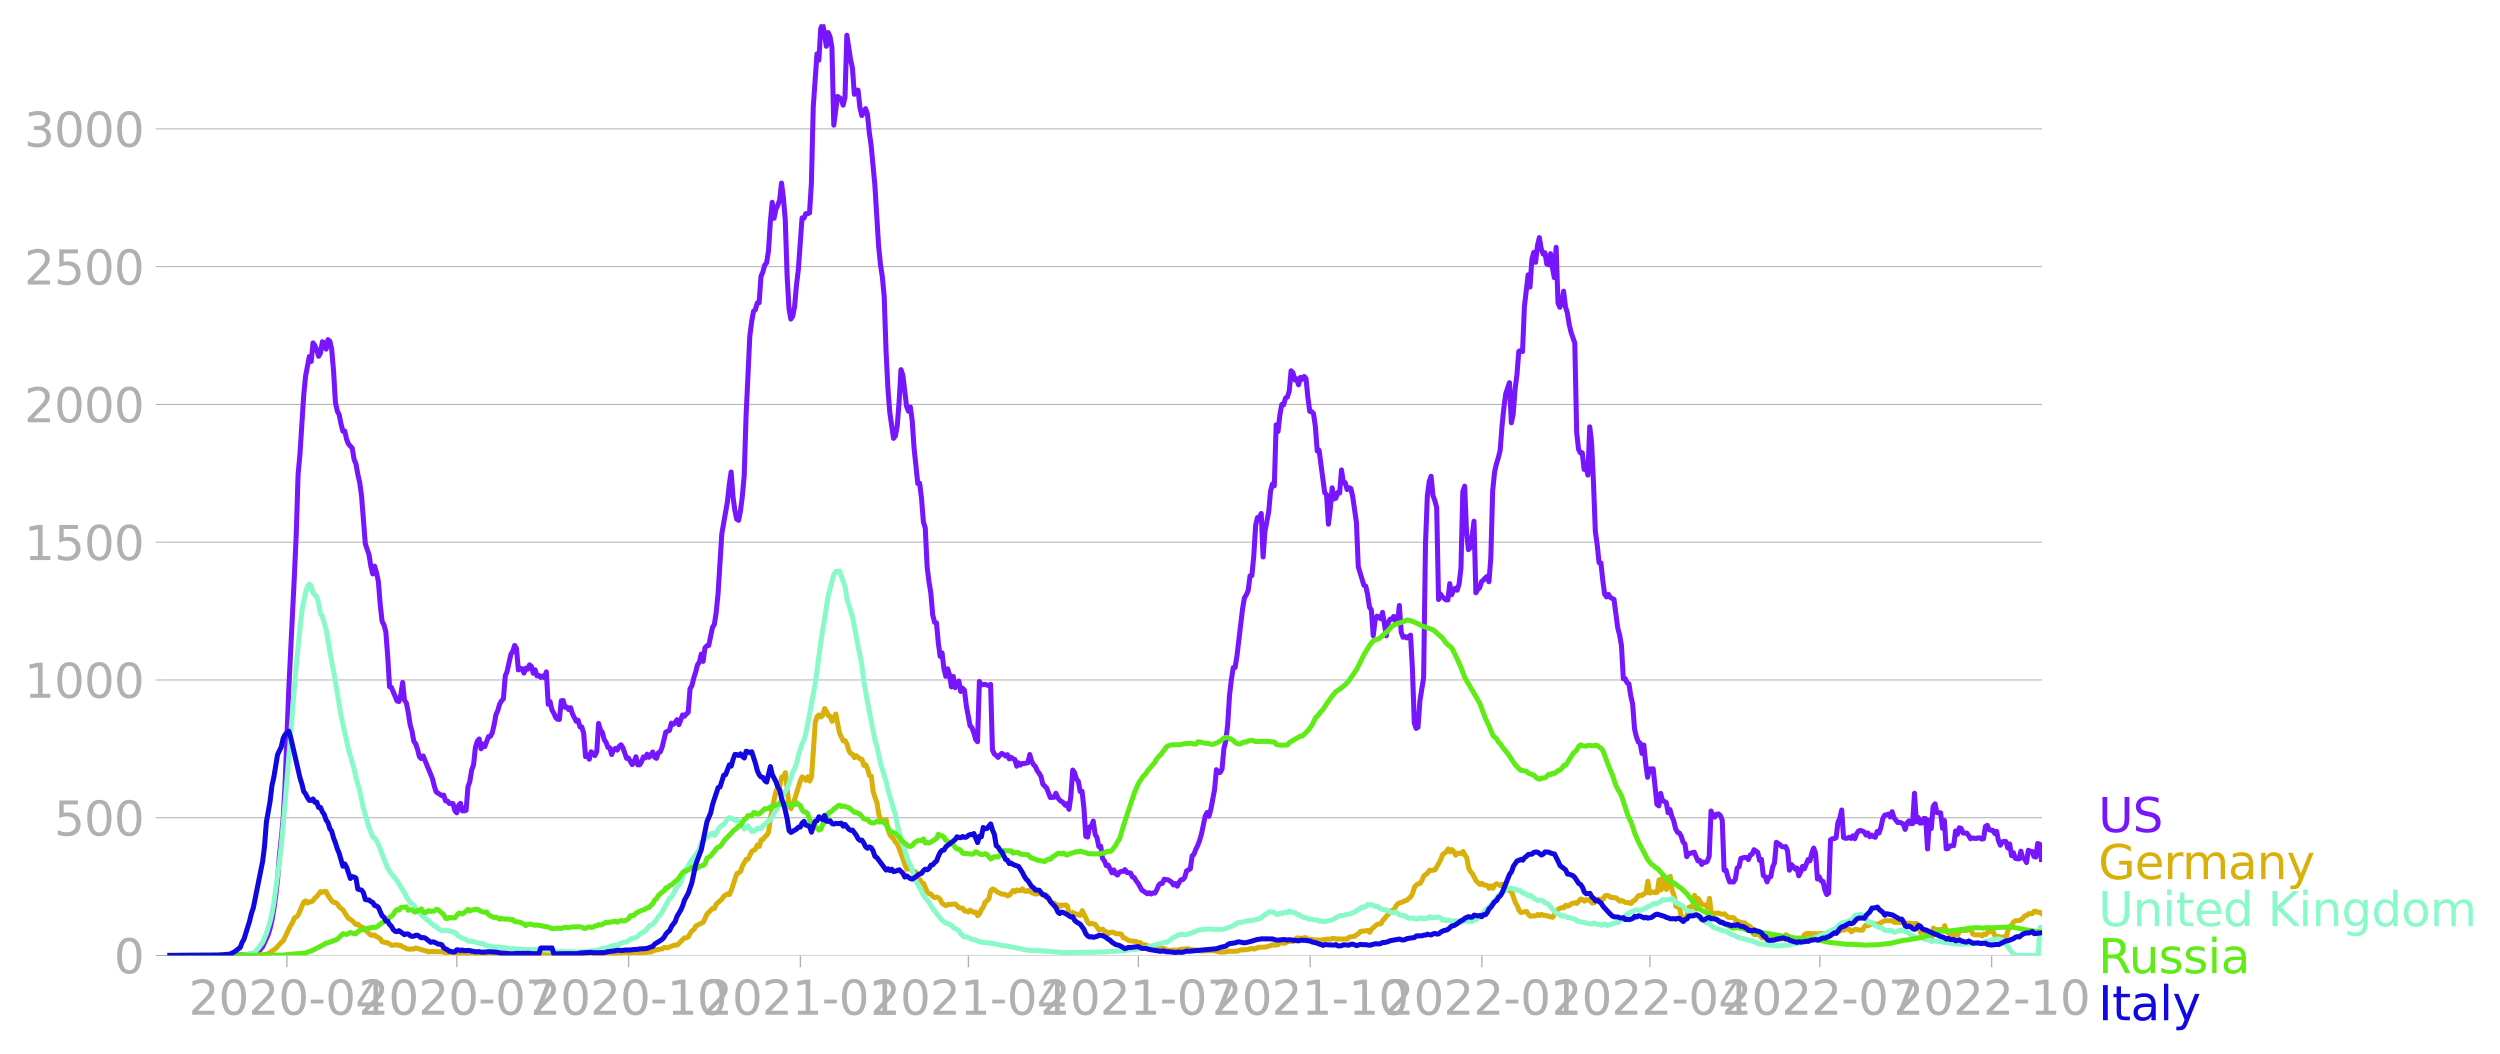 <svg xmlns="http://www.w3.org/2000/svg" xmlns:xlink="http://www.w3.org/1999/xlink" width="992.186" height="418.386" viewBox="0 0 744.14 313.789"><defs><style>*{stroke-linejoin:round;stroke-linecap:butt}</style></defs><g id="figure_1"><path id="patch_1" d="M0 313.79h744.14V0H0v313.79z" style="fill:none"/><g id="axes_1"><path id="patch_2" d="M49.83 284.4h558V7.2h-558v277.2z" style="fill:none"/><g id="matplotlib.axis_1"><g id="xtick_1"><g id="line2d_1"><defs><path id="m77777625ea" d="M0 0v3.5" style="stroke:#b0b0b0;stroke-width:.4"/></defs><use xlink:href="#m77777625ea" x="85.4" y="284.4" style="fill:#b0b0b0;stroke:#b0b0b0;stroke-width:.4"/></g><g id="text_1" style="fill:#b0b0b0" transform="matrix(.14 0 0 -.14 56.152 302.038)"><defs><path id="DejaVuSans-32" d="M1228 531h2203V0H469v531q359 372 979 998 621 627 780 809 303 340 423 576 121 236 121 464 0 372-261 606-261 235-680 235-297 0-627-103-329-103-704-313v638q381 153 712 231 332 78 607 78 725 0 1156-363 431-362 431-968 0-288-108-546-107-257-392-607-78-91-497-524-418-433-1181-1211z" transform="scale(.016)"/><path id="DejaVuSans-30" d="M2034 4250q-487 0-733-480-245-479-245-1442 0-959 245-1439 246-480 733-480 491 0 736 480 246 480 246 1439 0 963-246 1442-245 480-736 480zm0 500q785 0 1199-621 414-620 414-1801 0-1178-414-1799Q2819-91 2034-91q-784 0-1198 620-414 621-414 1799 0 1181 414 1801 414 621 1198 621z" transform="scale(.016)"/><path id="DejaVuSans-2d" d="M313 2009h1684v-512H313v512z" transform="scale(.016)"/><path id="DejaVuSans-34" d="M2419 4116 825 1625h1594v2491zm-166 550h794V1625h666v-525h-666V0h-628v1100H313v609l1940 2957z" transform="scale(.016)"/></defs><use xlink:href="#DejaVuSans-32"/><use xlink:href="#DejaVuSans-30" x="63.623"/><use xlink:href="#DejaVuSans-32" x="127.246"/><use xlink:href="#DejaVuSans-30" x="190.869"/><use xlink:href="#DejaVuSans-2d" x="254.492"/><use xlink:href="#DejaVuSans-30" x="290.576"/><use xlink:href="#DejaVuSans-34" x="354.199"/></g></g><g id="xtick_2"><use xlink:href="#m77777625ea" id="line2d_2" x="135.975" y="284.4" style="fill:#b0b0b0;stroke:#b0b0b0;stroke-width:.4"/><g id="text_2" style="fill:#b0b0b0" transform="matrix(.14 0 0 -.14 106.727 302.038)"><defs><path id="DejaVuSans-37" d="M525 4666h3000v-269L1831 0h-659l1594 4134H525v532z" transform="scale(.016)"/></defs><use xlink:href="#DejaVuSans-32"/><use xlink:href="#DejaVuSans-30" x="63.623"/><use xlink:href="#DejaVuSans-32" x="127.246"/><use xlink:href="#DejaVuSans-30" x="190.869"/><use xlink:href="#DejaVuSans-2d" x="254.492"/><use xlink:href="#DejaVuSans-30" x="290.576"/><use xlink:href="#DejaVuSans-37" x="354.199"/></g></g><g id="xtick_3"><use xlink:href="#m77777625ea" id="line2d_3" x="187.107" y="284.4" style="fill:#b0b0b0;stroke:#b0b0b0;stroke-width:.4"/><g id="text_3" style="fill:#b0b0b0" transform="matrix(.14 0 0 -.14 157.859 302.038)"><defs><path id="DejaVuSans-31" d="M794 531h1031v3560L703 3866v575l1116 225h631V531h1031V0H794v531z" transform="scale(.016)"/></defs><use xlink:href="#DejaVuSans-32"/><use xlink:href="#DejaVuSans-30" x="63.623"/><use xlink:href="#DejaVuSans-32" x="127.246"/><use xlink:href="#DejaVuSans-30" x="190.869"/><use xlink:href="#DejaVuSans-2d" x="254.492"/><use xlink:href="#DejaVuSans-31" x="290.576"/><use xlink:href="#DejaVuSans-30" x="354.199"/></g></g><g id="xtick_4"><use xlink:href="#m77777625ea" id="line2d_4" x="238.238" y="284.4" style="fill:#b0b0b0;stroke:#b0b0b0;stroke-width:.4"/><g id="text_4" style="fill:#b0b0b0" transform="matrix(.14 0 0 -.14 208.99 302.038)"><use xlink:href="#DejaVuSans-32"/><use xlink:href="#DejaVuSans-30" x="63.623"/><use xlink:href="#DejaVuSans-32" x="127.246"/><use xlink:href="#DejaVuSans-31" x="190.869"/><use xlink:href="#DejaVuSans-2d" x="254.492"/><use xlink:href="#DejaVuSans-30" x="290.576"/><use xlink:href="#DejaVuSans-31" x="354.199"/></g></g><g id="xtick_5"><use xlink:href="#m77777625ea" id="line2d_5" x="288.258" y="284.4" style="fill:#b0b0b0;stroke:#b0b0b0;stroke-width:.4"/><g id="text_5" style="fill:#b0b0b0" transform="matrix(.14 0 0 -.14 259.01 302.038)"><use xlink:href="#DejaVuSans-32"/><use xlink:href="#DejaVuSans-30" x="63.623"/><use xlink:href="#DejaVuSans-32" x="127.246"/><use xlink:href="#DejaVuSans-31" x="190.869"/><use xlink:href="#DejaVuSans-2d" x="254.492"/><use xlink:href="#DejaVuSans-30" x="290.576"/><use xlink:href="#DejaVuSans-34" x="354.199"/></g></g><g id="xtick_6"><use xlink:href="#m77777625ea" id="line2d_6" x="338.834" y="284.4" style="fill:#b0b0b0;stroke:#b0b0b0;stroke-width:.4"/><g id="text_6" style="fill:#b0b0b0" transform="matrix(.14 0 0 -.14 309.586 302.038)"><use xlink:href="#DejaVuSans-32"/><use xlink:href="#DejaVuSans-30" x="63.623"/><use xlink:href="#DejaVuSans-32" x="127.246"/><use xlink:href="#DejaVuSans-31" x="190.869"/><use xlink:href="#DejaVuSans-2d" x="254.492"/><use xlink:href="#DejaVuSans-30" x="290.576"/><use xlink:href="#DejaVuSans-37" x="354.199"/></g></g><g id="xtick_7"><use xlink:href="#m77777625ea" id="line2d_7" x="389.965" y="284.4" style="fill:#b0b0b0;stroke:#b0b0b0;stroke-width:.4"/><g id="text_7" style="fill:#b0b0b0" transform="matrix(.14 0 0 -.14 360.717 302.038)"><use xlink:href="#DejaVuSans-32"/><use xlink:href="#DejaVuSans-30" x="63.623"/><use xlink:href="#DejaVuSans-32" x="127.246"/><use xlink:href="#DejaVuSans-31" x="190.869"/><use xlink:href="#DejaVuSans-2d" x="254.492"/><use xlink:href="#DejaVuSans-31" x="290.576"/><use xlink:href="#DejaVuSans-30" x="354.199"/></g></g><g id="xtick_8"><use xlink:href="#m77777625ea" id="line2d_8" x="441.097" y="284.4" style="fill:#b0b0b0;stroke:#b0b0b0;stroke-width:.4"/><g id="text_8" style="fill:#b0b0b0" transform="matrix(.14 0 0 -.14 411.849 302.038)"><use xlink:href="#DejaVuSans-32"/><use xlink:href="#DejaVuSans-30" x="63.623"/><use xlink:href="#DejaVuSans-32" x="127.246"/><use xlink:href="#DejaVuSans-32" x="190.869"/><use xlink:href="#DejaVuSans-2d" x="254.492"/><use xlink:href="#DejaVuSans-30" x="290.576"/><use xlink:href="#DejaVuSans-31" x="354.199"/></g></g><g id="xtick_9"><use xlink:href="#m77777625ea" id="line2d_9" x="491.117" y="284.4" style="fill:#b0b0b0;stroke:#b0b0b0;stroke-width:.4"/><g id="text_9" style="fill:#b0b0b0" transform="matrix(.14 0 0 -.14 461.869 302.038)"><use xlink:href="#DejaVuSans-32"/><use xlink:href="#DejaVuSans-30" x="63.623"/><use xlink:href="#DejaVuSans-32" x="127.246"/><use xlink:href="#DejaVuSans-32" x="190.869"/><use xlink:href="#DejaVuSans-2d" x="254.492"/><use xlink:href="#DejaVuSans-30" x="290.576"/><use xlink:href="#DejaVuSans-34" x="354.199"/></g></g><g id="xtick_10"><use xlink:href="#m77777625ea" id="line2d_10" x="541.693" y="284.4" style="fill:#b0b0b0;stroke:#b0b0b0;stroke-width:.4"/><g id="text_10" style="fill:#b0b0b0" transform="matrix(.14 0 0 -.14 512.445 302.038)"><use xlink:href="#DejaVuSans-32"/><use xlink:href="#DejaVuSans-30" x="63.623"/><use xlink:href="#DejaVuSans-32" x="127.246"/><use xlink:href="#DejaVuSans-32" x="190.869"/><use xlink:href="#DejaVuSans-2d" x="254.492"/><use xlink:href="#DejaVuSans-30" x="290.576"/><use xlink:href="#DejaVuSans-37" x="354.199"/></g></g><g id="xtick_11"><use xlink:href="#m77777625ea" id="line2d_11" x="592.824" y="284.4" style="fill:#b0b0b0;stroke:#b0b0b0;stroke-width:.4"/><g id="text_11" style="fill:#b0b0b0" transform="matrix(.14 0 0 -.14 563.576 302.038)"><use xlink:href="#DejaVuSans-32"/><use xlink:href="#DejaVuSans-30" x="63.623"/><use xlink:href="#DejaVuSans-32" x="127.246"/><use xlink:href="#DejaVuSans-32" x="190.869"/><use xlink:href="#DejaVuSans-2d" x="254.492"/><use xlink:href="#DejaVuSans-31" x="290.576"/><use xlink:href="#DejaVuSans-30" x="354.199"/></g></g></g><g id="matplotlib.axis_2"><g id="ytick_1"><path id="line2d_12" d="M49.83 284.4h558" clip-path="url(#pe61cd17890)" style="fill:none;stroke:#b0b0b0;stroke-width:.3;stroke-linecap:square"/><g id="line2d_13"><defs><path id="m15a1eaa078" d="M0 0h-3.5" style="stroke:#b0b0b0;stroke-width:.3"/></defs><use xlink:href="#m15a1eaa078" x="49.83" y="284.4" style="fill:#b0b0b0;stroke:#b0b0b0;stroke-width:.3"/></g><use xlink:href="#DejaVuSans-30" id="text_12" style="fill:#b0b0b0" transform="matrix(.14 0 0 -.14 33.922 289.719)"/></g><g id="ytick_2"><path id="line2d_14" d="M49.83 243.394h558" clip-path="url(#pe61cd17890)" style="fill:none;stroke:#b0b0b0;stroke-width:.3;stroke-linecap:square"/><use xlink:href="#m15a1eaa078" id="line2d_15" x="49.83" y="243.394" style="fill:#b0b0b0;stroke:#b0b0b0;stroke-width:.3"/><g id="text_13" style="fill:#b0b0b0" transform="matrix(.14 0 0 -.14 16.108 248.713)"><defs><path id="DejaVuSans-35" d="M691 4666h2478v-532H1269V2991q137 47 274 70 138 23 276 23 781 0 1237-428 457-428 457-1159 0-753-469-1171Q2575-91 1722-91q-294 0-599 50Q819 9 494 109v635q281-153 581-228t634-75q541 0 856 284 316 284 316 772 0 487-316 771-315 285-856 285-253 0-505-56-251-56-513-175v2344z" transform="scale(.016)"/></defs><use xlink:href="#DejaVuSans-35"/><use xlink:href="#DejaVuSans-30" x="63.623"/><use xlink:href="#DejaVuSans-30" x="127.246"/></g></g><g id="ytick_3"><path id="line2d_16" d="M49.83 202.388h558" clip-path="url(#pe61cd17890)" style="fill:none;stroke:#b0b0b0;stroke-width:.3;stroke-linecap:square"/><use xlink:href="#m15a1eaa078" id="line2d_17" x="49.83" y="202.388" style="fill:#b0b0b0;stroke:#b0b0b0;stroke-width:.3"/><g id="text_14" style="fill:#b0b0b0" transform="matrix(.14 0 0 -.14 7.2 207.707)"><use xlink:href="#DejaVuSans-31"/><use xlink:href="#DejaVuSans-30" x="63.623"/><use xlink:href="#DejaVuSans-30" x="127.246"/><use xlink:href="#DejaVuSans-30" x="190.869"/></g></g><g id="ytick_4"><path id="line2d_18" d="M49.83 161.382h558" clip-path="url(#pe61cd17890)" style="fill:none;stroke:#b0b0b0;stroke-width:.3;stroke-linecap:square"/><use xlink:href="#m15a1eaa078" id="line2d_19" x="49.83" y="161.382" style="fill:#b0b0b0;stroke:#b0b0b0;stroke-width:.3"/><g id="text_15" style="fill:#b0b0b0" transform="matrix(.14 0 0 -.14 7.2 166.701)"><use xlink:href="#DejaVuSans-31"/><use xlink:href="#DejaVuSans-35" x="63.623"/><use xlink:href="#DejaVuSans-30" x="127.246"/><use xlink:href="#DejaVuSans-30" x="190.869"/></g></g><g id="ytick_5"><path id="line2d_20" d="M49.83 120.376h558" clip-path="url(#pe61cd17890)" style="fill:none;stroke:#b0b0b0;stroke-width:.3;stroke-linecap:square"/><use xlink:href="#m15a1eaa078" id="line2d_21" x="49.83" y="120.376" style="fill:#b0b0b0;stroke:#b0b0b0;stroke-width:.3"/><g id="text_16" style="fill:#b0b0b0" transform="matrix(.14 0 0 -.14 7.2 125.695)"><use xlink:href="#DejaVuSans-32"/><use xlink:href="#DejaVuSans-30" x="63.623"/><use xlink:href="#DejaVuSans-30" x="127.246"/><use xlink:href="#DejaVuSans-30" x="190.869"/></g></g><g id="ytick_6"><path id="line2d_22" d="M49.83 79.37h558" clip-path="url(#pe61cd17890)" style="fill:none;stroke:#b0b0b0;stroke-width:.3;stroke-linecap:square"/><use xlink:href="#m15a1eaa078" id="line2d_23" x="49.83" y="79.37" style="fill:#b0b0b0;stroke:#b0b0b0;stroke-width:.3"/><g id="text_17" style="fill:#b0b0b0" transform="matrix(.14 0 0 -.14 7.2 84.69)"><use xlink:href="#DejaVuSans-32"/><use xlink:href="#DejaVuSans-35" x="63.623"/><use xlink:href="#DejaVuSans-30" x="127.246"/><use xlink:href="#DejaVuSans-30" x="190.869"/></g></g><g id="ytick_7"><path id="line2d_24" d="M49.83 38.364h558" clip-path="url(#pe61cd17890)" style="fill:none;stroke:#b0b0b0;stroke-width:.3;stroke-linecap:square"/><use xlink:href="#m15a1eaa078" id="line2d_25" x="49.83" y="38.364" style="fill:#b0b0b0;stroke:#b0b0b0;stroke-width:.3"/><g id="text_18" style="fill:#b0b0b0" transform="matrix(.14 0 0 -.14 7.2 43.683)"><defs><path id="DejaVuSans-33" d="M2597 2516q453-97 707-404 255-306 255-756 0-690-475-1069Q2609-91 1734-91q-293 0-604 58T488 141v609q262-153 574-231 313-78 654-78 593 0 904 234t311 681q0 413-289 645-289 233-804 233h-544v519h569q465 0 712 186t247 536q0 359-255 551-254 193-729 193-260 0-557-57-297-56-653-174v562q360 100 674 150t592 50q719 0 1137-327 419-326 419-882 0-388-222-655t-631-370z" transform="scale(.016)"/></defs><use xlink:href="#DejaVuSans-33"/><use xlink:href="#DejaVuSans-30" x="63.623"/><use xlink:href="#DejaVuSans-30" x="127.246"/><use xlink:href="#DejaVuSans-30" x="190.869"/></g></g></g><path id="line2d_26" d="m49.83 284.4 19.452-.082 2.78-.152 1.11-.012 1.112-.117 1.668-.211 1.111-.668 1.112-1.37 1.667-3.633.556-1.874.556-2.414.555-3.198.556-4.042.556-4.874.556-7.147.555-5.002.556-6.093.556-9.794 1.111-28.54 1.668-33.754.556-12.372.555-17.89.556-6.034 1.112-17.492.555-5.67 1.112-5.835.556 1.464.556-5.53.555.809.556 1.288.556 1.887.556-.984.555-3.34.556.34.556 1.863.556-2.823.556.468.555 2.39.556 6.467.556 9.362.556 2.577.555 1.066.556 2.765.556 2.156.556-.047.556 2.484.555 1.37 1.112 1.242.556 3.351.555 1.3.556 3.187.556 2.367.556 4.03 1.111 14.212 1.112 3.257.556 3.538.555 2.18.556-2.297.556 1.921.556 2.637.556 6.877.555 4.967.556 1.067.556 2.062.556 7.287.555 9.08.556.21 1.668 3.996.555.187.556-1.956.556-3.726.556 5.296.555.796.556 2.8.556 3.632.556 1.91.556 3.105.555.726.556 1.664.556 2.19.556.551.555-.796 2.78 6.795.555 2.25.556 1.675 1.667 1.101.556-.164.556 1.71.556.024.555.75.556-.047.556.094.556 2.12.555.621.556-2.237.556-.586.556 2.25h.556l.555-.165.556-6.97.556-1.641.556-3.445.555-1.476.556-5.225.556-1.804.556-.68.556 2.917.555-1.394.556.762 1.112-2.988.555-.07.556-1.031.556-2.355.556-3.081.556-1.23.555-1.957.556-.914.556-.656.556-6.795.555-1.36 1.112-5.037.556-.914.556-1.734.555.867.556 6.397.556-.457.556.14.555 1.266.556-1.453.556.316.556-1.312.555.469.556 2.038.556-1.019.556 1.804.556-.14.555.597.556-.445.556.55.556-1.757.555 9.654.556-.773.556 2.449.556.972.556 1.277.555.527.556.047.556-5.541.556-.082.555 2.026.556-.082.556.774.556-.574.556 1.827 1.111 2.215.556-.34.556 1.98.555.047.556 1.863.556 6.959.556-.539.556 1.324.555-2.238 1.112 1.148.556-1.148.555-8.412.556 1.957.556.69.556 2.157.556.831.555 1.512.556.105.556 1.992.556-1.383.555-.445.556.516.556-1.125.556-.457.556.844 1.111 3.198.556-.094 1.111 1.957.556-.762.556-1.581.556 2.413.556-.011.555-.903.556-1.464.556.293.556-1.102.555.938.556-.61.556-.972.556 1.558.556.34.555-1.664.556-.222.556-1.36 1.111-4.58 1.112-.516.556-2.144.556.352.555-.54.556-.82.556 1.477 1.111-2.917.556.386.556-.668.556-.48.556-7.065.555-.89.556-2.296.556-1.734.556-2.191.555-.773.556-2.402.556 2.167.556-4.03.556-.598.555-.105 1.112-5.366.556-.867.555-3.585.556-5.589 1.112-17.808 1.667-9.501.556-5.167.556-3.738.555 7.276.556 4.17.556 2.602.556.328.556-2.789.555-4.381.556-6.08.556-17.75 1.111-23.784.556-4.358.556-3.093.556-.457.555-1.992.556-.082.556-7.838.556-1.312.556-2.062.555-.633.556-3.526.556-8.623.556-5.893.555 4.756.556-2.706.556-1.207.556-1.535.556-5.038.555 4.359.556 6.56.556 16.766.556 9.654.555 3.14.556-.843.556-2.847.556-6.386.556-4.592 1.111-15.419.556.059.556-1.37.555.023.556-.211.556-8.775.556-22.823 1.111-15.746.556 1.862.556-9.384.556-1.324.555 2.624.556 3.949.556-4.09.556 1.254.556 3.234.555 23.08 1.112-8.552 1.111.785.556 1.827.556-2.354.556-18.465 1.111 7.276.556 2.507.556 7.803.556-1.23.555.011.556 5.19.556 2.344.556-.89.556-1.149.555 1.523.556 5.495.556 3.878 1.111 11.798 1.112 18.125.556 5.576.556 3.644.555 5.893.556 16.262.556 11.177.556 7.041 1.111 7.71.556-.692.556-3.081.556-7.194.555-9.478.556 1.699 1.112 9.22.555 1.453.556-1.253.556 4.042.556 8.13 1.111 10.615.556-.07.556 4.499.556 7.006.555 1.78.556 11.553.556 4.475.556 3.41.556 6.467.555 2.19.556.153.556 5.975.556 4.007.555-1.043.556 4.687.556 2.308.556-2.25.556 1.781.555 3.597.556-3.14.556 3.35.556-1.557.555-.41.556 3.104.556-.96.556.62.556 4.581 1.111 5.964.556.574.556 1.511.555 1.992.556.691.556-17.937.556 1.031 1.111-.176 1.112.399.556-.375.555 19.507.556 1.23.556.387.556.597.555-.68.556-.503.556.316.556.457.556-.398.555 1.253.556-.48.556.48.556.176.555 2.004.556-1.008.556.668.556-.48.556.011 1.111-.222.556-2.45.556 1.993.555 1.03.556.54.556 1.288.556.703.556.984.555 2.285 1.112 1.137 1.111 2.835 1.112-.07.556-1.184.556 1.312.555.738 1.112.762.556.75.555-.457.556 1.664.556-3.878.556-7.803.556.785.555 1.874.556.668.556 3.046.556-.047.555 4.98.556 8.423.556.211.556-2.999.556-.246.555-1.511.556 3.925.556.995.556 2.672.555-.106.556 3.702.556.668.556 1.418.556-.176 1.111 2.296.556-.867.556 1.149.555.386.556-.832.556-.246.556-.035.556-.492.555.844 1.112.152.556 1.183.555.176.556 1.008.556.68 1.112 2.014 1.667 1.125.556-.316.555.386.556-.328.556.059.556-.95.556-1.335.555-.597h.556l.556-1.242 1.111.176.556.304.556.434.556.785.556-.422.555.797.556-1.16.556-.75.556-.082.555-.61.556-1.968 1.112-.585.556-3.902.555-.468.556-1.535.556-1.09.556-1.5.555-1.91 1.112-5.342.556-1.054.556 1.148.555-2.039 1.112-5.916.556-5.928.555.867.556-.047.556-.961.556-6.14.555-2.249.556-4.674.556-8.846.556-4.721.556-3.597.555-.035.556-3.457 1.667-14 .556-3.292.556-.88.556-1.241.556-4.417.555-.105.556-5.753.556-9.197.556-2.308.555-.012.556-1.195.556 12.946.556-7.638 1.111-5.811.556-6.105.556-2.179.556.563.555-18.148.556 1.968.556-4.92.556-3.106.556.082.555-2.003.556-.281.556-1.758.556-6.08.555.562.556 2.168.556-.352.556 1.793.556-2.203.555.563.556-.832.556.597.556 5.647.555 4.136.556.082.556.574.556 3.831.556 7.311.555-.234 1.668 12.63.555.574.556 8.81.556-4.628.556-6.198.556 3.304.555-.222.556-1.687.556.164.556-6.878.555 3.785h.556l.556 2.05.556-.562.556.257.555 2.344 1.112 7.72.556 13.216 1.667 5.53.556.258.556 2.507.555 3.714.556.843.556 7.663.556-4.57.555-1.241.556.316.556.469.556-1.898 1.111 6.959.556-3.855.556-1.09.556.012.555-.843.556 1.523.556.34.556-5.097.556 8.002.555 1.453.556-.21.556.41 1.111-.82.556 9.97.556 16.167.556 1.606.556-.34.555-7.827 1.112-6.9.556-39.846.555-14.317.556-4.23.556-1.581.556 5.729.556 1.5.555 2.108.556 27.345.556-1.663.556.878 1.111.903h.556l.556-4.84.556 3.317.555-1.301.556-.644.556.585.556-1.85.555-4.652.556-22.858.556-1.617.556 13.767.555 5.12.556-.586.556-3.445.556-4.417.556 21.312.555-.973.556-.492.556-1.863.556-.421.555-.68.556-.469.556 1.606.556-7.089.556-19.999.555-5.506.556-2.496.556-1.757.556-2.238.555-7.24.556-5.448.556-4.195 1.112-3.28.555 11.927.556-2.543.556-7.392.556-4.347.555-6.96.556-.257.556.293.556-13.403 1.111-9.42.556 3.632.556-8.213.556-2.109.555 2.953.556-5.003.556-2.355.556 3.269.556 1.628.555-.363.556 3.34.556.222.556-3.304.555 4.17.556 2.953.556-9.01.556 16.637.556 1.207.555-1.359.556-3.433.556 4.616.556 1.793.555 3.503.556 2.331 1.112 3.187.556 26.549.555 5.084.556 1.066.556-.035.556 4.944.555-.89.556 2.59.556-14.365.556 4.745.556 11.716.555 14.61.556 4.019.556 5.307.556.129.555 5.202.556 4.089.556.796.556-.75.556.914 1.111.598 1.112 8.47.555 2.05.556 3.223.556 9.888.556-.07.556 1.23.555.328.556 3.597.556 2.448.556 7.393.555 2.297.556 1.57.556.316.556 3.105.556-2.496.555 5.518.556 4.077.556-2.46 1.111-.07 1.112 10.556.556.48.556-3.714.555 2.226.556.153.556.351.556 3.035.555-.961.556 2.074.556 1.277.556 2.343.556 1.066.555.223.556.913.556 1.805.556.527.555 3.808.556-.985h.556l.556-.246.555-.105 1.112 2.6.556-.128.556 1.183.555-.714.556.105.556-.34.556-1.511.555-13.45.556 1.312.556.492.556-.855.556-.082.555.469.556 1.43.556 14.855.556-.024.555 2.04.556 1.499.556-.082.556.093.556-.82.555-3.362.556-.387.556-2.472 1.111-.304.556.023.556.633.556-1.36.556-.245.555-1.336 1.112.785.556 2.378.555-.281.556 4.804.556.34.556 1.546.556-1.37.555-.2.556-2.835.556-1.266.556-6.104 1.111.738.556.551.556.059.556-.082.555 1.3.556 5.74.556-1.71.556.563.555.796.556-.292.556 2.296.556-1.078.556-1.722.555.726 1.112-2.753.556.387.555-2.39.556-1.406.556 1.5.556 7.697.556-.657.555 1.219.556.164.556 2.577.556 1.336.555-.48.556-15.805.556-.34.556-.047.556-.28.555-4.582.556-1.207.556-2.437.556 8.19.555.246.556-.047.556-.27.556.34.556-.785.555.867.556-1.44.556-.832.556-.211 1.111.445.556.96.556-.62.556 1.113.555-.516.556.469.556.21.556-1.733.555.468.556-1.652.556-2.565.556-1.078 1.111-.328.556.855.556-1.582.556 1.758 1.111 1.464.556-.058.556.175.556.364.555 1.57.556-1.91.556-.61.556.785.555.024.556-9.045.556 8.46.556-1.243.556 1.687.555-.082.556-1.335.556.07.556 9.021.555-8.6.556 2.496.556-6.56.556-.774.555 2.624 1.112.07.556 4.605.556-2.367.555 8.46.556-.083.556-.785 1.111-.093.556-4.359.556 1.02.556-1.969.556.2.555 1.359 1.112.035.556.75.555.937.556-.246 1.112.176.556-.211.555.035.556.328.556-.106.556-3.62.555-.363.556 1.277.556.2.556.046.556.914.555-.644.556 2.788.556 1.336.556-.985.555-.164.556.07.556 1.91.556-1.195.556 3.48.555-.867.556 1.652.556.152.556.024.555-2.308.556 2.062.556.175.556 1.16.556-3.655.555.281.556.059.556 1.511.556.164.555-4.03.556.176.556 4.592h0" clip-path="url(#pe61cd17890)" style="fill:none;stroke:#7516fd;stroke-width:1.5;stroke-linecap:square"/><path id="line2d_27" d="m49.83 284.4 25.566-.094 1.111-.023 1.668-.059 1.667-.328 2.223-1.581 1.112-1.172.555-.656.556-.41 2.223-4.628.556-.808.556-1.406.556-.305.555-.527 1.668-3.89.555-.351.556.644.556-.398.556.035.556-.363.555-.809.556-.386 1.112-1.477.555.188.556-.281.556.047.556 1.171 1.111 1.582.556.515h.556l.556.363.555.926 1.112.89 1.112 1.77.555.785.556.28.556.434 1.111 1.125.556-.105.556.562 1.112.515.555.75.556.399 1.112 1.077 1.111-.07.556.516.556.21.556.375.555.867.556.176 1.112.152 1.111.739 1.668-.164.555.234.556-.012.556.398.556.211.555.375 1.112.153.556-.13.556.06.555-.305 1.668.457 1.111.363.556.023.556.328.556-.14 3.334.07 1.112.281.556-.058 1.111.011 1.667.047 3.89.234h1.112l2.224.082 1.111.165 3.89.082 1.668-.13 3.89.13 1.668-.2 1.667-.082.556-.093 2.223.222.556-.07 1.111.082 6.67.082.555.07 2.78-.164 5.557.14 5.558-.198 1.111-.282 2.78-.164 1.11.164.556-.117h1.668l2.223-.023 1.111-.117.556-.012 1.112-.516 1.667-.351.556-.07.556-.399 1.111.082 1.112-.48 1.111-.363.556.058 2.223-2.19h.556l.556-.293.556-1.043.555-.773.556-.34.556-1.043 2.223-1.148 1.112-2.425 1.667-1.687.556.011.555-1.323 1.668-1.43.556-.89 1.111-.692.556.211.556-1.23 1.667-5.026.556-.234.556-.41.555-1.629 1.112-1.956.556-.07 1.111-2.356.556-.257.556-.41.555-1.207.556.457.556-1.945.556-.152.556-.774.555-.48.556-.902.556-4.241 1.111-5.542.556-2.413.556-1.031.556-.446.556-2.706.555-.117.556-1.219 1.112 10.111.555.621 1.112-2.847 1.667-5.506.556-1.125 1.112 1.054.555-1.078.556 1.29.556-1.243 1.112-16.191.555-1.793.556-.48.556.62.556-.48.555-2.038.556.879.556 1.206.556.235.556 1.511 1.111-2.18 1.112 5.683 1.111 2.308.556-.035.556 1.008.556 1.944.555.844.556.234.556.996.556-.586 1.111.985.556.082.556 1.816.556-.188.555 1.23.556 1.969.556.199.556 4.452.555 1.898.556 1.406.556 3.503.556 1.617.556.152.555.492.556-.55.556 2.963.556 1.547 1.111 1.277.556.855.556.633.556 1.324 1.667 4.698.556 1.418.555-.141.556.023.556.668.556.047.556.305.555 1.523 1.112 1.523.556.304 1.111 2.59.556.445.556.14.556.715.555.305.556-.153.556.2.556.597.555 1.101 1.112.68.556-.34 2.223-.175 1.111 1.09 1.112.187.556.82.556-.012.555.316.556-.574.556.434.556.257.555-.082.556 1.055.556-.574.556-1.23.556-.75.555-1.476.556-.422.556-.574.556-2.39.555-.516.556.152.556.575 1.667.831.556-.035.556.13.556.397.555-.21 1.112-1.406.556.375.555-.551.556.223.556-.06.556-.48.556.633.555.117.556-.28 1.112.655 1.111.422.556-.07.556-.2 1.667.926.556-.328.556 1.101 1.111 1.371.556-.117.556.726.556-.187.555.48.556-.421.556.082.556-.13.555.247.556 2.202.556.164.556-.375.556.399.555.082.556.304.556.082.556-1.405 1.111 2.272.556 1.242.556.48.556-.21 1.111.316 1.112 1.687 1.111-.27.556.657.556.14.556.551.555-.351.556-.13.556.13.556.351 1.111.023.556.188.556 1.008.556.14 1.111.703 2.223.293.556.351.556-.082.556.61 1.111.093.556.305.556.094.555.375.556.234.556-.223 1.667.059.556.234.556-.011.556.363.555.152 1.112.047.556-.094.556.106 2.223-.387 1.667-.094.556.246 2.223.188.556.222 1.667-.035 2.223-.082 2.223.445 1.112-.011 1.667-.258.556.07 1.111-.07h.556l1.112-.363 1.667-.059 1.667-.386.556.187.556-.14.556-.364 2.223-.094 1.667-.456.556-.246.556.152 1.111-.152.556-.563.556-.21.556.41.555-.212.556-.351.556-.012.556-.152.555.14 1.112-1.077 1.112.129.555.035.556-.235.556.047.556.563 1.111-.141.556.223 2.223.046.556-.152.556.012.555-.176 1.112.024.556-.188.556-.047.555.246.556-.117.556.082 1.667-.035.556.059.556-.598 1.667-.281.556-.469.556-.258.555-.69 2.224-.294.555.551.556-.937 1.667-1.453 1.112-.164.556-1.031.556-.492.555-.82.556-.434.556-1.007 1.111-.328.556-1.125.556-.68.556-.34.556-.117 1.667-.69 1.111-.997.556-1.019.556-1.828.556-.644.556-.34.555-.129.556-.925.556-1.3 1.111-.82.556-.88.556.118 1.112-.223 1.667-2.952.556-1.547 1.111-.855.556-.867.556.867.556-.668.555.55.556 1.125.556-.562.556-.035.555.129.556-.668.556 1.136.556.785.555 3.011.556 1.078.556.586 1.112 2.18 1.111 1.042.556-.316.556.492.555.011.556.188.556.797.556-.703.556.69.555-.983.556-.364.556.188.556.398.555-.445.556 1.488.556-.258 1.112.738.555.258 1.112 3.21.556.961.555 1.36.556.655 1.668-.304.555.855.556.539 1.667-.094.556-.387.556.305.556-.351.556.28h.555l1.112.329 1.111.27 1.112-1.758.556-.656 1.111-.504.556.082.556-.773.556.293.555-.27.556-.445 1.112-.316.556.234 1.111-1.347.556.21.556.446.555-.469.556.187.556-.023.556.832.556-.024.555-.28.556-.762.556-.059 1.111.07.556-1.042.556-.153.556.094.556.492 1.667.14 1.111 1.008.556-.222 1.112.597 1.111.082.556.223.556-.703.556-.258 1.111-1.394 1.112-.082.556-.504.555-.222.556-3.468.556 3.526 1.111-.351.556.234.556-.105.556-3.75.556 3.07.555-3.772.556 2.999.556.609.556-3.386.555-.527.556 4.194.556 1.43.556 3.28.556.27.555.023.556 3.304.556.152.556-.164.555-.902.556-2.402.556-.129.556.059.555-3.48.556 4.077.556-3.104 1.112 1.757 1.111.234.556.75.556-2.823.555 4.756h.556l.556-.293 1.112-.058.555.258.556.117.556-.164 1.111 1.054 1.668.13.556.667.555.375.556.152.556.281 1.111.059.556.656.556.187.556.34.556 1.746.555.55 1.112-.093.556.27.555.784.556.059.556-1.043 1.112.094.555.023.556 1.57.556-.632.556.48.555-.176 1.668-.058.556-1.23.555.386.556.2.556 1.018.556.223 1.111.012.556-.879.556.094.556-.293.555-.832.556-.305h1.112l.555.809.556-.832 1.112.246.556-.223 1.667.094.556.621.555-.293.556-.55 1.668-.07.555-.739.556.211.556-.433.556.187.555-.351 1.112.093.556.738 1.111-.75.556.024.556.21h1.111l.556-.995.556-.527.556.234.556-.468 1.667-.094.556.187 1.667-.89.556-.281 2.223.058.556.457 1.667.024h.556l1.111.597.556-.363.556-.024.556.188 1.667-.07.556.527.556 2.156.555-.434.556.234h1.112l.555.317.556 1.722.556-3.175.556.68.555-.223h1.112l.556.234.556-1.406.555 1.805 1.112.785 1.667.105.556.129.556-1.324 1.111-.047h1.112l.556-.656.555.223.556 1.452.556.282 1.667-.024.556.328.556-.562.556.14.555-.55.556-.305h1.112l.556 1.383.555.117.556-.035.556.27.556-.153h1.111l.556-2.168 1.667-2.32.556-.363h1.112l.555-.28 1.112-1.126.556-.152.556-.515h1.111l.556-.75.556.07.555.316.556-.07.556.434h0" clip-path="url(#pe61cd17890)" style="fill:none;stroke:#d8b009;stroke-width:1.5;stroke-linecap:square"/><path id="line2d_28" d="m49.83 284.4 22.231-.094 2.223-.28 1.112-.411.556-.34 1.111-1.195 1.112-1.558 1.111-2.636 1.112-3.597.556-2.402.555-3.081 1.668-12.325.555-4.733 1.112-12.572 3.335-41.1 1.667-16.074 1.111-5.588.556-1.816.556-.727.556.47.556 2.155 1.111 1.16.556 2.027.556 2.975.555.82 1.112 3.949 1.667 9.607.556 2.695 2.223 13.239 2.223 10.087 1.668 5.858.555 2.543 1.112 3.96 1.112 5.26 1.667 5.682 1.111 2.777.556.258.556.82.556 1.183 2.779 7.077 1.111 1.675 1.668 1.956 1.111 1.945 1.112 1.71.555 1.22 1.112 1.616 1.112.82.555 1.125.556.433 1.112 1.313.555.585.556.317.556.632.556.2.556.714.555.364.556.55.556.164.556.645 1.111.55.556.047.556-.21 1.667.386 1.112.34 1.111 1.1 1.112.61 1.111.398.556.457 1.112.082.555.047 1.668.504 1.111.082.556.469 3.335.668.556-.176 1.111.27.556-.094 1.111.21.556.07.556.223.556-.14.556.035.555.176 1.112-.07.556.175.555-.047 1.112.059 3.89-.059 2.223.27 2.78.41 1.11-.117 2.224.14.556-.105 1.111.152 1.112-.012 2.223-.21 1.112-.06 2.778-.327 1.668-.574.556-.024.555-.234 1.112-.258.556-.316.555.047.556-.117 1.668-.739 1.111-.152 1.112-.832.555-.27 1.112-.233.556-.41.556-.575 1.667-.995 1.111-1.371.556-.41.556-.153 1.112-1.417.555-.926.556-.457.556-.855 2.223-4.136.556-.386 1.667-2.953.556-.574.556-.914 1.111-2.905.556-1.219.556-.656.556-1.078 1.667-2.25 1.111-1.768.556-1.828.556-.387.556-.82 1.667-1.37.556-.282.556.727.555-.668.556-1.219.556-.656 1.112-.867.555-.656.556-.902.556-.34.556.176 1.111.586 1.112.281.556.516 1.111 1.827 1.112-.96 1.111 1.687.556-.012 1.111-.949 1.112.187.556-.949 1.667-1.405.556-.422.556-.832.555-1.113 1.112-1.582.556-1.113 1.111-3.151.556-.586.556-.82 1.667-5.038.556-.984.556-1.512.556-2.437 1.111-3.456.556-1.054.556-2.027 2.779-14.786 1.667-12.442 2.223-13.848 1.112-4.16.555-2.003.556-.867 1.112-.176 1.667 4.71.556 3.69 1.667 5.355 1.667 8.927.556 2.496.556 3.023.556 4.65 1.111 6.21 2.223 11.388.556 1.746 1.112 5.143 1.667 5.483.556 2.414 2.223 7.627.556 2.788.556 2.191 1.111 3.597 1.112 3.609.555 1.546.556.973 1.668 4.768 1.667 3.105.556 1.171 1.667 2.05 1.112 1.887 2.778 3.491 1.112.797.556.105 1.111.574.556.668 1.112.574.555.41.556.903 1.112.89.556-.047 1.111.492.556.27.556-.024.555.281.556.13.556.339.556.012.556.14.555-.011 1.112.234.556-.024 3.89.809.556-.012 4.446.914 1.112.246 1.667.246 2.223-.023 1.112.187.555-.047 1.112.106 3.335.246.555.093.556-.035.556.13 5.002-.106h2.779l.556-.047.555.07 1.668-.129 1.667-.035 1.112-.14 2.223-.059.555-.117 1.112.035.556.082.556-.234 4.446-.469 1.111-.234 2.223-.551 1.112-.41 1.112-.234 1.667-.492.556-.024.555-.246 1.668-1.277.556-.152 1.111-.645 1.112-.023.555.105.556-.035.556-.27.556-.105 2.223-.937 1.111-.164.556-.129.556.07.556-.187 1.667.14 2.779.012.556-.07 2.779-1.008 1.111-.808.556-.187.556.023 2.223-.586.556.14 2.778-.702.556-.293 1.112-1.008.556-.222.555-.504 1.112.035.556.27.555.457.556-.06.556-.292.556.2.556-.434 1.111.07.556-.492.556.387 1.111.105.556.539.556.023 1.111.75 1.112.211.556.387.555.011 1.112.223.556.07.556-.058.555.386.556-.07.556.188 1.111-.094.556-.211.556-.047.556-.21 2.223-1.231 1.111-.059.556-.199 1.112-.152 1.667-.668 2.223-1.464.556.093.556-.351.556-.516.555.141.556-.059 1.112.551.555-.07 1.112.82 1.667.351 1.668.774 1.111-.223.556.527.556.352 1.111.129.556.14.556.48.556.188.555.035.556-.117 1.112.363 1.111-.433.556.328.556-.188.556.211.555-.21.556-.458.556.317 2.223-.176.556.316.556.633.555-.234.556.386.556-.234 1.112.34.555-.094.556.023.556.211.556-.27.555.47 1.112-.446.556.153 1.111-.012.556.058.556-.585.556.058 1.111-.925 1.112-1.383 1.667-1.605.556-.457.556-.82.555-.504 1.112-1.581.556-.352.555-.738 1.112-.434.556-.468.556-.164 1.667.304.556.434.555-.094 1.112.855.556.094 1.111.75.556-.21 1.112.995 1.111.574.556-.105.556.093.556.305.555.504.556.093.556.387.556.797 1.667 1.734.556.187 1.111.715.556-.188 1.112.551.555.035 1.668.457.556.54 1.111.304 1.112.117.555.222 1.668.305.556-.328 1.111.387.556.011.556.293 1.111-.41.556.457 2.223-.668.556-.199.556-.047.555-.457.556-.27 1.668-1.803.555-.188.556-.468.556-.141.556-.316.555-.13 1.112.2 1.112-.539 1.667-.82 1.111-.668.556.047 1.112-.328 1.111-.902.556.187 1.112-.27.555.094.556-.363.556.504.556.797.556.093.555.422.556.176.556.469.556.726.555.363 1.112.422 1.111.832 3.335 2.273 1.112.504 1.111 1.019 1.668.527.555.316 1.112.211.556.164 1.111.774 1.112.28 1.667.95.556-.012 1.111.351.556.047 1.112.41.556.012.555.328.556.152.556.352 1.111.152.556.106.556-.047.556.187 1.667.059.556.21.556-.163.555.234.556-.187.556.046.556-.152 1.111-.012.556-.046.556-.305.556.012 1.111-.153.556-.117 1.667-.644.556-.047 1.112-.562 2.223-.633.556-.375.555-.223.556-.011 2.779-1.535.556-.164 1.111-.984.556-.54 1.112-.503.555.012.556-.117.556-.47.556-.01 1.111-1.477.556-.023 1.112-.282.555.317.556.14 1.112 1.969 1.111.035.556.586.556.398 1.111.515.556.012 1.112.808.556.106 1.111-.082.556.152.556.469 1.111-.422.556-.246 1.112.188 1.111.421 1.112.82.555.164 1.112.657.556-.094.556.035.555.176 1.112.48 1.111.094.556.422.556-.2 2.223.246.556.176 2.223.281 1.667.246.556-.117.556.2 5.002-.212 1.667-.21 1.667-.551.556-.059 1.112-.41 1.667-.21 1.112.374 2.779 3.644 1.111.949 6.67-.012.555-8.33h.556" clip-path="url(#pe61cd17890)" style="fill:none;stroke:#89f9c9;stroke-width:1.5;stroke-linecap:square"/><path id="line2d_29" d="m49.83 284.4 34.458-.094 1.667-.222 5.002-.422 1.112-.445.556-.13 3.334-1.698 1.112-.68.556-.093 2.779-1.031 1.667-1.676 1.112.246 1.111-.597 1.112.375.555-.024.556-.597.556-.352 1.112-.351 2.778-.598.556.036.556-.094 1.667-1.289.556-.234.556-.692.556-.011.555-.691.556-.305.556-.55.556-.961.556-.493.555.176.556-.75 1.667-.21.556 1.03.556-.187.556.047.556.515.555.13.556-.458.556-.047.556-.456.555.972.556.176 1.112-.621.556.258.555-.118.556.024.556-.55.556.116 1.111 1.031.556.469.556 1.066.556.059.555-.317 1.112.118.556-.012 1.111-1.371h.556l.556.246 1.111-.879.556-.515.556.504.556-.34.555.023.556-.246.556.047 1.112.633 1.111.293.556-.14.556.772.555.41 1.112.48.556-.105.556.235.555.386.556-.28.556.21 1.667.023.556.223.556-.094.556.598 1.667.21.556.34.555.165.556.492.556-.399.556-.07 1.667.387.556-.094 1.667.281.556.187.556.012 1.111.328.556.281 1.112-.082.555-.128.556.128.556.012 1.111-.363 1.112.164.556-.21 1.111-.06.556.07.556-.128 1.111.105.556.387.556.012.556-.305.556-.152.555.199.556-.094.556-.351.556-.07.555-.34.556.129.556-.188 1.112-.644.555.14.556-.175.556-.059.556-.176.555-.047.556.305 1.112-.527.556.129.555-.024 1.112-.562.556-.926 1.111-.152.556-.644 1.112-.574 1.667-.621.556-.387.555-.094.556-.656.556-.457.556-1.136.556-.375.555-.973 1.112-.995.556-.328.555-.914.556-.059.556-.597.556-.2 2.223-2.062 1.111-1.675.556-.363.556-.13 1.112-.597.555-.492.556.82.556-.21.556-.364.555-.503 1.112-.258.556-.492.556-1.64 1.111-.657.556-.785.556-.527.555-.96 1.112-.586.556-.633.556-.96 2.223-2.332.555-.68 1.112-.831.556-.645.556-.117 1.111-1.851.556-.328.556-.82 1.111.082.556-.973.556.082.555.399.556-.07 1.668-1.559.555.059.556-.14.556-.446.556-.293.555-.012 1.112-.445.556-.457.556.152.555.563.556-.586.556.598.556.234.555-.504 1.112.059.556-.574.556.527.555.281.556 1.37.556.54.556.07.555.527.556 1.804 1.112 2.062.556-.222 1.111 1.195.556-.188.556-1.452.555-.727 1.112-2.612 1.112-.692.555-.632.556-.317.556-.503.556-.282.555.387.556-.129 1.668.457 1.111.926.556.48.556.059 1.111.48 1.112 1.394 1.111.211.556.621.556.34.556.082.555-.13.556-.397.556.222 1.112-.047.555.153 1.668 2.46.555.41 1.112.422.556.656.556.445.555.95 1.112.866 1.111.914.556.047.556-.258.556-.762 1.111-.75.556-.023.556.106.556-.54.555 1.207.556-.175.556.187.556-.281 1.111-.75.556-.34.556-1.253.556.445h.555l.556.457.556.96.556.258.556.528 1.111.527.556.761.556.446.555.046.556.422.556.762.556.175.556-.105 1.667.281.556-.222.555-.54.556.258.556.387.556.2.556-.048.555-.21.556.199 1.112 1.382 1.111-.68 1.112.083.555-.586.556-.809.556-.492 2.223.07.556.668 1.111-.257.556.14.556.422 2.223.188.556.644.556.328 1.111.351.556.27 2.223.398.556-.48.556-.211.555.035.556-.68.556-.245 1.112-.82.555-.06.556.188.556-.246.556.387.555.246.556-.34 2.223-.691.556.047.556-.223 1.111.352.556.093.556.305 2.223.105.556-.07.556.13.555-.235 1.112-.106.556-.48 1.111.035.556-.398 1.112-1.465.555-1.078.556-.796 1.668-5.448 2.778-8.307 1.112-2.59 1.112-1.792.555-.69.556-.481.556-.973 2.223-2.554.556-1.042.556-.68.555-.48 1.668-2.262.555-.421 1.112-.293 1.667-.047.556.059 1.667-.387.556.047.556-.14 1.112.081.555.176.556-.059.556-.62h.556l1.111.327 1.668.188.555.223.556-.024 1.112-.375 1.111-.633 1.112-.843.555-.188.556.06.556.233 1.112.621.555.633.556.281.556.13.556-.083.555-.363.556-.152.556.023.556-.375 1.111-.152 1.112.398 1.667-.07h2.223l.556.14 1.112.047.555.75 1.112.2 1.667-.036.556-.082.556-.644 1.111-.692 2.224-1.265.555-.035 1.668-1.617 1.111-1.546.556-1.02.556-1.253.556-.434 1.111-1.464.556-.54 1.111-1.733 1.668-2.332 1.111-1.323 1.112-.668 1.667-1.36 1.112-1.23 2.223-3.28 1.111-2.203 1.112-2.237 1.667-2.754 1.112-1.37 1.667-.574 2.223-1.98.556-.516 1.112-1.265 1.667-.785 1.667-.48 1.112-.551 1.111.222 1.668.68 1.667.843 3.335 1.172 2.779 2.449 1.111 1.581 1.668 1.371 1.667 3.421 1.111 2.52 1.112 2.928 4.446 7.65 1.667 4.5 1.112 2.284 1.112 2.777 1.111.984.556 1.008.556.492.555.878 1.668 2.05 2.223 3.316 1.111 1.172.556.457.556.058 1.112.258.555.516 1.112.421.556.153.555.69.556.352.556.2.556-.293 1.111-.14 1.112-1.055.556.14.555-.445.556.082 1.112-.902.556-.152.555-.516.556-.843.556-.059 2.223-3.503 1.112-1.09.555-1.054.556-.41.556.304 1.111.082.556-.246 1.668.164.555-.21.556.117.556.515.556.317.555.75 1.668 4.557 1.111 2.6 1.112 3.316.556 1.078.555.809.556 1.206 1.668 5.167.555 1.43.556 1.007 1.112 3.374 1.111 2.601 2.78 5.296 1.11 1.336.556.374.556.575.556.21 2.223 2.496 1.667 1.336 1.668.937.556.539 1.111.703 1.667 1.675 2.223 2.906 1.112 1.359 1.667.937 1.112.492.556.586 1.111.715 1.668.89 1.667.972 2.223 1.137.556.152 1.111-.187 1.112.27.556.07 2.223.738 1.111.222.556.211 1.112-.023 1.111.105 2.78.434 1.11.246 6.67 1.019 4.446.14 4.446.973 5.558.62 1.112-.058 1.667.14 1.112.024 1.111.117 1.112-.023 3.334-.129 1.668-.21 1.667-.177 3.89-.913 1.112-.07 2.223-.422 1.112-.164 1.667-.364 3.89-1.628 3.89-.152 4.447-.551 1.112-.27.555.047 1.112-.187.556.07.556-.058 1.111.128 1.667-.128.556-.024.556.106 1.667-.118 1.112-.058 1.111-.024 1.668-.129 2.223.375 2.223.457 1.667.282 2.78.374.555.176h0" clip-path="url(#pe61cd17890)" style="fill:none;stroke:#5feb16;stroke-width:1.5;stroke-linecap:square"/><path id="line2d_30" d="m49.83 284.4 15.006-.082 3.335-.281.555-.164 1.112-.586 1.667-1.277.556-1.5.556-.925 1.111-3.62.556-1.734.556-2.355.556-1.629 2.779-13.836.555-4.417.556-7.24 1.112-6.269.556-4.663.555-2.437 1.112-6.76 1.111-2.355.556-2.472.556-1.101 1.111-1.078.556 1.792 2.78 12.103.555 1.757.556 2.297.555.726.556 1.102.556.82.556.023.556-.422.555.996.556-.058.556 1.605.556-.024.555 1.312.556.797.556 1.652.556.715.556 1.816.555.785.556 2.027.556 1.417.556 1.781.555 1.336 1.112 3.866.556-.691.556 1.007 1.111 3.328.556-.54.556.13.555.304.556 3.28 1.112.293.556.75.555 2.039.556.14.556.012.556.48.555.235.556.937.556.117.556.399 1.111 2.554.556.398.556 1.113.556.082.555.984.556.516.556 1.007.556.504.556.094.555-.293 1.668 1.183.555-.21.556.023.556.457.556.257.556-.058.555-.281h.556l1.112.75.555-.07.556.105 1.668 1.312.555-.152.556.105 1.112.574.555.035.556.188.556.867.556.375.556.199.555.48.556.024.556.199.556-.059.555-.61.556.048.556.176.556-.153.556.176 1.667-.035.556.21.555.036.556.164 1.112-.082.556.152.555.024 1.112-.082.556-.082 1.111.07 1.112.07 1.667.293.556-.023 1.667.175.556.082 2.223-.164.556.07 1.111-.081.556.07.556-.094 1.667.152h1.668l.555-1.698 1.668-.012 1.111.035.556-.07.556 1.816 2.779-.082 4.446-.012.556-.176 3.334-.21.556.117 3.335-.024 1.111-.304 1.668-.188 1.111-.234 1.112.058.556.012.555-.117 1.668-.035 1.111-.13 1.112-.046.556-.14 1.111-.036 1.112-.117 1.111-.422.556-.14.556-.715 1.667-1.03.556-.4.556-.562.555-.984.556-.62.556-.422.556-1.219 1.111-1.488.556-1.546 1.112-1.863.555-1.266.556-1.71 1.112-2.015 1.111-3.269 1.112-5.366 1.667-4.382 1.668-8.271 1.111-2.613.556-2.519 1.667-5.026.556-.2 1.112-3.479.555-.187 1.112-2.906.556.363.555-1.98.556-1.5.556.071.556.246.556-.492.555.797.556.445.556-2.003.556.152.555.281.556-.27 1.112 3.457.555 2.167.556 1.242.556.621.556.152.556.938.555.433 1.112-4.604.556 2.39 1.111 2.144.556 1.546.556.89.556 2.555.555 1.488.556 2.085.556 2.52.556 3.42.555.55 1.668-.972.556-.585.555-.036.556-1.206.556-.492.556 1.136.555.117.556.317.556 1.652.556-1.852.556-1.394.555-.164.556-1.171 1.112.867.555-1.266.556 1.676.556.093.556-.187.556.832.555.152.556-.2 1.112.071.555-.152.556.914.556-.504 1.112 1.394.555.34.556-.059 1.112 1.512.555 1.066.556.492.556-.106.556.832.556 1.172.555.422.556-.387.556.258.556.902.555 1.64.556.352 2.78 3.737.555-.387.556.516.555-.375.556.703 1.112-.316.556-.235 1.111 1.055.556 1.113.556-.34 1.111.797.556.152 1.112-.703.555-.515.556-.317.556-.176.556-.843.555-.387.556.176.556-.398.556-.973.556-.117.555-.668.556-.421.556-1.477.556-1.16.555-.585.556-.07.556-.985 2.779-2.144.556-.832.555.246.556.036.556-.364.556.258.556-.082.555-.48.556-.281.556.046.556-.34 1.111 2.684.556-1.875.556.164.556-2.777.555.375.556-.058 1.112-1.371.555 1.851.556 1.254.556 3.386.556.398.555.937.556.492 1.112 2.238.556.234.555 1.02.556-.141.556.398 1.667.61 1.112 1.769.556 1.124.555.856.556.527 1.112 1.699.555.351.556.656 1.112.082 1.111 1.313.556.058.556.668.556.293.555 1.03 1.112 1.22.556.585.556 1.324.555.433.556-.421.556.129 1.111.597 1.112.738.556-.082.556 1.078.555.492 1.112.656 1.111 1.547.556 1.312.556.62.556.305.556-.082.555.2 1.112-.282.556-.34 1.111.106 1.112.633.556.457.555.293.556.597 1.112.68 1.111.28 1.112.634.556.316 1.111-.387.556.035 2.223-.27 1.112.54 1.111-.012 1.112.328 3.334.563.556-.106.556.047.556.164 1.111.035 1.668.211 1.111-.14.556.093.556-.047 1.111-.34.556.07 8.337-.772 1.111-.387 1.667-.387.556-.445.556-.293 1.667-.222.556-.235.556-.07 1.667.305 1.668-.375 2.223-.668.555-.024.556-.14 3.335.035 1.111.363 1.112-.058 1.112-.141 1.111.164.556-.094 2.779.352.556-.211 1.667.058.556.141h.555l.556.293 1.668.398.555.282.556.117.556.257.556-.246 1.667.118 1.112.035.555-.14.556.374.556.035.556-.117.555-.246 1.668.129.556-.293h.555l1.112.422 1.111-.363 1.112.093.556-.023 1.111.199 1.668-.469 1.111.07.556-.14.556-.316.556.035 1.111-.293.556-.258 2.779-.492.556.234.555.047.556-.117.556-.304 2.223-.317.556-.48 1.667-.024.556-.21.556-.012.555-.27.556.176.556.047.556-.316.556-.118.555.2.556-.082.556-.516 1.111-.515.556-.07.556-.247 1.112-1.019.555-.023 1.112-.68 1.111-.843.556-.2.556-.527 1.111-.492.556.188.556-.06.556-.573 1.111.258.556-.164.556.386.556-.609.555.023.556-.667.556-1.113.556-.493 1.111-1.651.556-.282.556-1.019.556-.41.555-.96 2.224-5.507.555-.703.556-1.64 1.112-1.594.555-.152.556-.293.556.246.556-.761.556-.399.555-.55 1.112-.106.556-.515.555-.094.556.035 1.112.855.556-.293.555-.644 1.112.094.556.27 1.111.269 1.112 2.202.556 1.242 1.667 1.289.556 1.242.555.058 1.112.434.556.586 1.111 1.71.556.305.556.832.556 1.417.555.492 1.112-.105.556 1.043.556.445.555.75.556-.2 1.112.89.555.903 1.668 1.828 1.111 1.101.556.223 1.112.058.555.223.556.094.556-.106.556.562.556-.082.555.118 1.112-.387.556-.633.555.223.556-.387.556.13 1.112.515.555-.2.556.27 1.112-.223 1.111-.773.556-.2 1.112.352 1.111.317.556.328.556.117.555.293 1.112-.059.556.13.556-.247.555.059 1.112.914.556-.586.555-.2.556-.808.556-.117.556.07 1.111-.386.556.222.556.41.556.809.555.152 1.112-.668.556-.082.555.399.556-.082 1.112.292 1.111.856.556-.059.556.434 1.111.21.556.258.556.117.556-.21.556.117.555-.246 1.112.562h.556l1.111.586.556.62.556-.01.556.163.555-.34.556.293.556.082.556.211.555.34.556.914.556.175.556.914.556.223 1.111-.094.556-.047.556-.246 1.111-.199.556-.152.556.012.556.34.555-.036.556.375 1.112.363 1.111.27.556-.211.556.129 1.111-.153.556-.117.556.059.556-.305 1.667-.246.556.188 1.667-.668.556.047.556-.293.555-.14 1.668-1.149.556.152 1.111-1.534.556-.399.556-.129 1.667-.96.556.175.556-.222 1.111-1.207.556-.246 1.111-.035.556.094.556-.903 1.112-1.077.555-1.043 1.112-.129.556-.2.555.739 1.112.867.556.808.556-.433 1.667.351 2.223 1.277.556-.047.556.832.555 1.254.556.2.556-.2.556.328.555.48.556.176.556-.387.556-.75.556.188.555.738.556.293.556.094 2.779 1.3.555.094.556.375 1.112.363.556.211.555.387.556-.246.556.374 1.111-.035.556.422 1.112-.293.556.34 1.111.281.556.024.556-.317 1.111.656 1.112-.058.556-.059.555.223 1.668-.082.555.351 1.112.188 1.667-.211.556.058 1.667-.843.556-.246.556-.047 1.667-.656.556-.422.556-.152.556.105 1.111-.878 1.112-.352.556.082 1.111-.457.556.633 2.223-.27h0" clip-path="url(#pe61cd17890)" style="fill:none;stroke:#1007e1;stroke-width:1.5;stroke-linecap:square"/><g id="text_19" style="fill:#7516fd" transform="matrix(.14 0 0 -.14 624.57 247.678)"><defs><path id="DejaVuSans-55" d="M556 4666h635V1831q0-750 271-1080 272-329 882-329 606 0 878 329 272 330 272 1080v2835h634V1753q0-912-452-1378Q3225-91 2344-91q-885 0-1337 466-451 466-451 1378v2913z" transform="scale(.016)"/><path id="DejaVuSans-53" d="M3425 4513v-616q-359 172-678 256-319 85-616 85-515 0-795-200t-280-569q0-310 186-468 186-157 705-254l381-78q706-135 1042-474t336-907q0-679-455-1029Q2797-91 1919-91q-331 0-705 75-373 75-773 222v650q384-215 753-325 369-109 725-109 540 0 834 212 294 213 294 607 0 343-211 537t-692 291l-385 75q-706 140-1022 440-315 300-315 835 0 619 436 975t1201 356q329 0 669-60 341-59 697-177z" transform="scale(.016)"/></defs><use xlink:href="#DejaVuSans-55"/><use xlink:href="#DejaVuSans-53" x="73.193"/></g><g id="text_20" style="fill:#d8b009" transform="matrix(.14 0 0 -.14 624.57 261.678)"><defs><path id="DejaVuSans-47" d="M3809 666v1253H2778v519h1656V434q-365-259-806-392-440-133-940-133-1094 0-1712 639-617 640-617 1780 0 1144 617 1783 618 639 1712 639 456 0 867-113 411-112 758-331v-672q-350 297-744 447t-828 150q-857 0-1287-478-429-478-429-1425 0-944 429-1422 430-478 1287-478 334 0 596 58 263 58 472 180z" transform="scale(.016)"/><path id="DejaVuSans-65" d="M3597 1894v-281H953q38-594 358-905t892-311q331 0 642 81t618 244V178Q3153 47 2828-22t-659-69q-838 0-1327 487-489 488-489 1320 0 859 464 1363 464 505 1252 505 706 0 1117-455 411-454 411-1235zm-575 169q-6 471-264 752-258 282-683 282-481 0-770-272t-333-766l2050 4z" transform="scale(.016)"/><path id="DejaVuSans-72" d="M2631 2963q-97 56-211 82-114 27-251 27-488 0-749-317t-261-911V0H581v3500h578v-544q182 319 472 473 291 155 707 155 59 0 131-8 72-7 159-23l3-590z" transform="scale(.016)"/><path id="DejaVuSans-6d" d="M3328 2828q216 388 516 572t706 184q547 0 844-383 297-382 297-1088V0h-578v2094q0 503-179 746-178 244-543 244-447 0-707-297-259-296-259-809V0h-578v2094q0 506-178 748t-550 242q-441 0-701-298-259-298-259-808V0H581v3500h578v-544q197 322 472 475t653 153q382 0 649-194 267-193 395-562z" transform="scale(.016)"/><path id="DejaVuSans-61" d="M2194 1759q-697 0-966-159t-269-544q0-306 202-486 202-179 548-179 479 0 768 339t289 901v128h-572zm1147 238V0h-575v531q-197-318-491-470T1556-91q-537 0-855 302-317 302-317 808 0 590 395 890 396 300 1180 300h807v57q0 397-261 614t-733 217q-300 0-585-72-284-72-546-216v532q315 122 612 182 297 61 578 61 760 0 1135-394 375-393 375-1193z" transform="scale(.016)"/><path id="DejaVuSans-6e" d="M3513 2113V0h-575v2094q0 497-194 743-194 247-581 247-466 0-735-297-269-296-269-809V0H581v3500h578v-544q207 316 486 472 280 156 646 156 603 0 912-373 310-373 310-1098z" transform="scale(.016)"/><path id="DejaVuSans-79" d="M2059-325q-243-625-475-815-231-191-618-191H506v481h338q237 0 368 113 132 112 291 531l103 262L191 3500h609L1894 763l1094 2737h609L2059-325z" transform="scale(.016)"/></defs><use xlink:href="#DejaVuSans-47"/><use xlink:href="#DejaVuSans-65" x="77.49"/><use xlink:href="#DejaVuSans-72" x="139.014"/><use xlink:href="#DejaVuSans-6d" x="178.377"/><use xlink:href="#DejaVuSans-61" x="275.789"/><use xlink:href="#DejaVuSans-6e" x="337.068"/><use xlink:href="#DejaVuSans-79" x="400.447"/></g><g id="text_21" style="fill:#89f9c9" transform="matrix(.14 0 0 -.14 624.57 275.678)"><defs><path id="DejaVuSans-69" d="M603 3500h575V0H603v3500zm0 1363h575v-729H603v729z" transform="scale(.016)"/><path id="DejaVuSans-74" d="M1172 4494v-994h1184v-447H1172V1153q0-428 117-550t477-122h590V0h-590q-666 0-919 248-253 249-253 905v1900H172v447h422v994h578z" transform="scale(.016)"/><path id="DejaVuSans-64" d="M2906 2969v1894h575V0h-575v525q-181-312-458-464-276-152-664-152-634 0-1033 506-398 507-398 1332t398 1331q399 506 1033 506 388 0 664-152 277-151 458-463zM947 1747q0-634 261-995t717-361q456 0 718 361 263 361 263 995t-263 995q-262 361-718 361t-717-361q-261-361-261-995z" transform="scale(.016)"/><path id="DejaVuSans-4b" d="M628 4666h631V2694l2094 1972h813L1850 2491 4331 0h-831L1259 2247V0H628v4666z" transform="scale(.016)"/><path id="DejaVuSans-67" d="M2906 1791q0 625-258 968-257 344-723 344-462 0-720-344-258-343-258-968 0-622 258-966t720-344q466 0 723 344 258 344 258 966zm575-1357q0-893-397-1329-396-436-1215-436-303 0-572 45t-522 139v559q253-137 500-202 247-66 503-66 566 0 847 295t281 892v285q-178-310-456-463T1784 0Q1141 0 747 490 353 981 353 1791q0 812 394 1302 394 491 1037 491 388 0 666-153t456-462v531h575V434z" transform="scale(.016)"/><path id="DejaVuSans-6f" d="M1959 3097q-462 0-731-361t-269-989q0-628 267-989 268-361 733-361 460 0 728 362 269 363 269 988 0 622-269 986-268 364-728 364zm0 487q750 0 1178-488 429-487 429-1349 0-859-429-1349Q2709-91 1959-91q-753 0-1180 489-426 490-426 1349 0 862 426 1349 427 488 1180 488z" transform="scale(.016)"/></defs><use xlink:href="#DejaVuSans-55"/><use xlink:href="#DejaVuSans-6e" x="73.193"/><use xlink:href="#DejaVuSans-69" x="136.572"/><use xlink:href="#DejaVuSans-74" x="164.355"/><use xlink:href="#DejaVuSans-65" x="203.564"/><use xlink:href="#DejaVuSans-64" x="265.088"/><use xlink:href="#DejaVuSans-20" x="328.564"/><use xlink:href="#DejaVuSans-4b" x="360.352"/><use xlink:href="#DejaVuSans-69" x="425.928"/><use xlink:href="#DejaVuSans-6e" x="453.711"/><use xlink:href="#DejaVuSans-67" x="517.09"/><use xlink:href="#DejaVuSans-64" x="580.566"/><use xlink:href="#DejaVuSans-6f" x="644.043"/><use xlink:href="#DejaVuSans-6d" x="705.225"/></g><g id="text_22" style="fill:#5feb16" transform="matrix(.14 0 0 -.14 624.57 289.678)"><defs><path id="DejaVuSans-52" d="M2841 2188q203-69 395-294t386-619L4263 0h-679l-596 1197q-232 469-449 622t-592 153h-688V0H628v4666h1425q800 0 1194-335 394-334 394-1009 0-441-205-732-205-290-595-402zM1259 4147V2491h794q456 0 689 211t233 620q0 409-233 617t-689 208h-794z" transform="scale(.016)"/><path id="DejaVuSans-75" d="M544 1381v2119h575V1403q0-497 193-746 194-248 582-248 465 0 735 297 271 297 271 810v1984h575V0h-575v538q-209-319-486-474-276-155-642-155-603 0-916 375-312 375-312 1097zm1447 2203z" transform="scale(.016)"/><path id="DejaVuSans-73" d="M2834 3397v-544q-243 125-506 187-262 63-544 63-428 0-642-131t-214-394q0-200 153-314t616-217l197-44q612-131 870-370t258-667q0-488-386-773Q2250-91 1575-91q-281 0-586 55T347 128v594q319-166 628-249 309-82 613-82 406 0 624 139 219 139 219 392 0 234-158 359-157 125-692 241l-200 47q-534 112-772 345-237 233-237 639 0 494 350 762 350 269 994 269 318 0 599-47 282-46 519-140z" transform="scale(.016)"/></defs><use xlink:href="#DejaVuSans-52"/><use xlink:href="#DejaVuSans-75" x="64.982"/><use xlink:href="#DejaVuSans-73" x="128.361"/><use xlink:href="#DejaVuSans-73" x="180.461"/><use xlink:href="#DejaVuSans-69" x="232.561"/><use xlink:href="#DejaVuSans-61" x="260.344"/></g><g id="text_23" style="fill:#1007e1" transform="matrix(.14 0 0 -.14 624.57 303.678)"><defs><path id="DejaVuSans-49" d="M628 4666h631V0H628v4666z" transform="scale(.016)"/><path id="DejaVuSans-6c" d="M603 4863h575V0H603v4863z" transform="scale(.016)"/></defs><use xlink:href="#DejaVuSans-49"/><use xlink:href="#DejaVuSans-74" x="29.492"/><use xlink:href="#DejaVuSans-61" x="68.701"/><use xlink:href="#DejaVuSans-6c" x="129.98"/><use xlink:href="#DejaVuSans-79" x="157.764"/></g></g></g><defs><clipPath id="pe61cd17890"><path d="M49.83 7.2h558v277.2h-558z"/></clipPath></defs></svg>